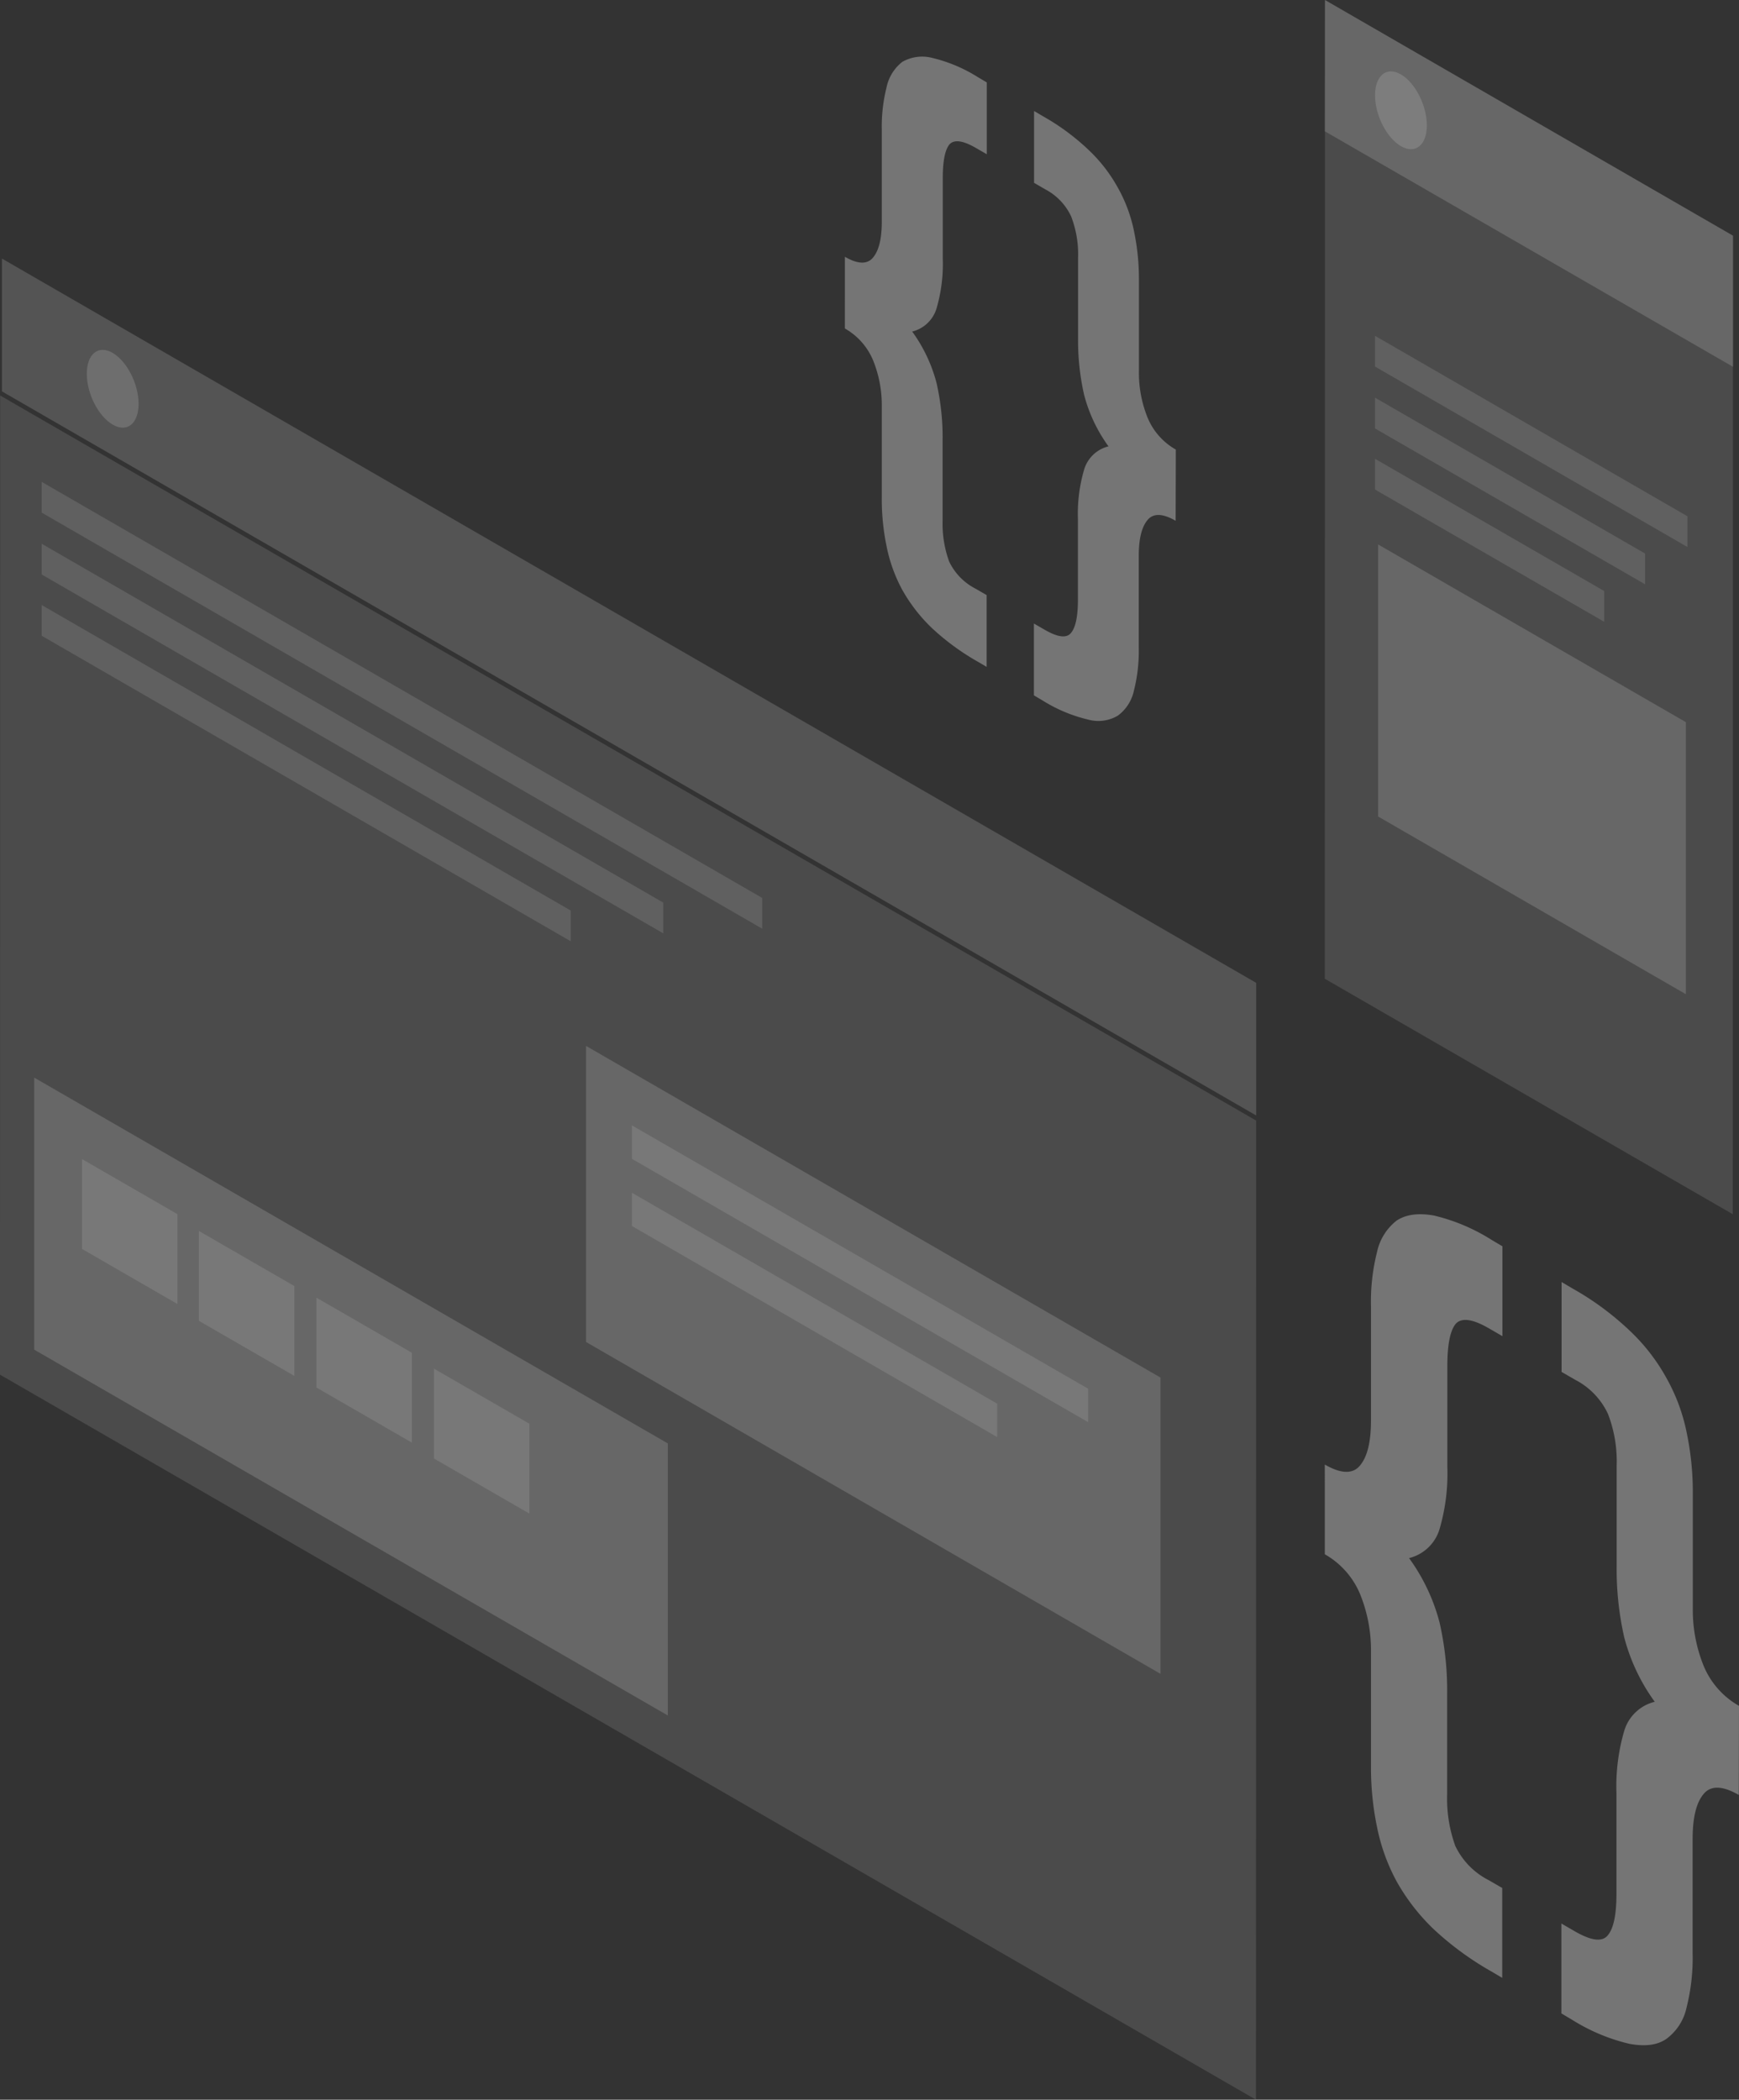 <svg xmlns="http://www.w3.org/2000/svg" width="298.543" height="360.354" viewBox="0 0 298.543 360.354">
  <rect x="0" y="0" width="298.543" height="360.354" fill="#333333" stroke="none"/>
  <g id="Group_89702" data-name="Group 89702" transform="translate(58.476 1.03)" opacity="0.8">
    <g id="Group_89710" data-name="Group 89710" transform="translate(168.957 207.356)">
      <path id="Path_16688" data-name="Path 16688" d="M352.532,170.845c-2.821-1.626-4.845-1.659-6.072-.133-1.261,1.526-1.858,4.115-1.858,7.732v19.578a34.6,34.6,0,0,1-1.029,9.258,9.027,9.027,0,0,1-3.451,5.409c-1.559,1.1-3.683,1.36-6.371.863a32.435,32.435,0,0,1-9.822-4.115l-1.858-1.1v-15.43l2.356,1.36c2.82,1.626,4.679,1.825,5.608.664q1.493-1.742,1.493-7.168V170.513a33.751,33.751,0,0,1,1.328-10.652,7.272,7.272,0,0,1,5.243-5.01,32.877,32.877,0,0,1-5.243-11.083,52.535,52.535,0,0,1-1.294-12.178V114.335a22.573,22.573,0,0,0-1.494-8.892A12.563,12.563,0,0,0,324.46,99.6l-2.356-1.36V82.812l1.858,1.095a49.27,49.27,0,0,1,9.822,7.234,33.146,33.146,0,0,1,6.371,8.229,31.919,31.919,0,0,1,3.451,9.391,49.879,49.879,0,0,1,1.029,10.452v19.578a25.611,25.611,0,0,0,1.858,9.888,14.087,14.087,0,0,0,6.073,6.869Z" transform="translate(-281.455 -71.178)" fill="#fff" opacity="0.4"/>
      <path id="Path_16689" data-name="Path 16689" d="M247.969,104.544c2.821,1.626,4.845,1.659,6.072.133,1.261-1.526,1.858-4.115,1.858-7.732V77.367a34.627,34.627,0,0,1,1.029-9.258,9.315,9.315,0,0,1,3.385-5.442c1.626-1.062,3.75-1.327,6.371-.863a32.6,32.6,0,0,1,9.922,4.181l1.858,1.1V82.51l-2.356-1.361c-2.82-1.626-4.711-1.858-5.707-.7-.929,1.195-1.393,3.584-1.393,7.234v17.255a33.887,33.887,0,0,1-1.327,10.651,7.273,7.273,0,0,1-5.243,5.011,32.887,32.887,0,0,1,5.243,11.083,52.54,52.54,0,0,1,1.294,12.178V161.12a23.839,23.839,0,0,0,1.394,8.86,12.734,12.734,0,0,0,5.707,5.873l2.356,1.36v15.43l-1.858-1.1a52.223,52.223,0,0,1-9.922-7.267,35.2,35.2,0,0,1-6.371-8.229,33.277,33.277,0,0,1-3.351-9.324,49.871,49.871,0,0,1-1.029-10.452V136.7a25.61,25.61,0,0,0-1.858-9.888,14.089,14.089,0,0,0-6.072-6.869Z" transform="translate(-247.969 -61.585)" fill="#fff" opacity="0.4"/>
    </g>
    <g id="Group_89712" data-name="Group 89712" transform="translate(86.572 8.725)">
      <path id="Path_16688-2" data-name="Path 16688" d="M346.406,153.141c-2.253-1.3-3.87-1.325-4.851-.106-1.007,1.219-1.484,3.287-1.484,6.177v15.64a27.642,27.642,0,0,1-.822,7.4,7.211,7.211,0,0,1-2.757,4.321,6.557,6.557,0,0,1-5.09.689,25.911,25.911,0,0,1-7.847-3.287l-1.484-.875V170.77l1.882,1.087c2.253,1.3,3.738,1.458,4.48.53q1.193-1.392,1.193-5.726V152.876a26.962,26.962,0,0,1,1.061-8.51,5.81,5.81,0,0,1,4.188-4,26.264,26.264,0,0,1-4.188-8.854,41.968,41.968,0,0,1-1.034-9.729V108a18.035,18.035,0,0,0-1.193-7.1,10.036,10.036,0,0,0-4.48-4.666L322.1,95.139V82.812l1.484.875a39.361,39.361,0,0,1,7.847,5.779,26.48,26.48,0,0,1,5.09,6.574,25.5,25.5,0,0,1,2.757,7.5,39.849,39.849,0,0,1,.822,8.35v15.64a20.459,20.459,0,0,0,1.484,7.9,11.253,11.253,0,0,0,4.851,5.487Z" transform="translate(-289.623 -73.517)" fill="#fff" opacity="0.4"/>
      <path id="Path_16689-2" data-name="Path 16689" d="M247.969,95.9c2.253,1.3,3.87,1.325,4.851.106,1.007-1.219,1.484-3.287,1.484-6.177V74.193a27.661,27.661,0,0,1,.822-7.4,7.441,7.441,0,0,1,2.7-4.348,6.882,6.882,0,0,1,5.09-.689,26.04,26.04,0,0,1,7.926,3.34l1.484.875V78.3l-1.882-1.087c-2.253-1.3-3.764-1.485-4.56-.557-.742.954-1.113,2.863-1.113,5.779V96.223a27.07,27.07,0,0,1-1.061,8.509,5.81,5.81,0,0,1-4.188,4,26.271,26.271,0,0,1,4.188,8.854,41.972,41.972,0,0,1,1.034,9.729V141.1a19.044,19.044,0,0,0,1.114,7.078,10.173,10.173,0,0,0,4.56,4.692l1.882,1.087v12.327l-1.484-.875a41.719,41.719,0,0,1-7.926-5.806,28.121,28.121,0,0,1-5.09-6.574,26.582,26.582,0,0,1-2.677-7.449,39.839,39.839,0,0,1-.822-8.35V121.592a20.46,20.46,0,0,0-1.484-7.9,11.256,11.256,0,0,0-4.851-5.487Z" transform="translate(-247.969 -61.585)" fill="#fff" opacity="0.4"/>
    </g>
    <g id="Group_89711" data-name="Group 89711" transform="translate(168.957 -1.03)">
      <path id="Path_16690" data-name="Path 16690" d="M395.116,69.372l70.048,40.449-.033,167.937-70.048-40.416Z" transform="translate(-395.083 -69.372)" fill="#fff" opacity="0.15"/>
      <path id="Path_16692" data-name="Path 16692" d="M411.792,239.854l52.827,30.495v46.688l-52.827-30.495Z" transform="translate(-402.634 -146.413)" fill="#fff" opacity="0.2"/>
      <path id="Path_16693" data-name="Path 16693" d="M410.823,174.531l53.623,30.959v5.276l-53.623-30.96Z" transform="translate(-402.196 -116.893)" fill="#fff" opacity="0.15"/>
      <path id="Path_16694" data-name="Path 16694" d="M410.823,193.9l46.356,26.745v5.276L410.823,199.18Z" transform="translate(-402.196 -125.647)" fill="#fff" opacity="0.15"/>
      <path id="Path_16695" data-name="Path 16695" d="M410.823,213.035l39.355,22.7v5.276l-39.355-22.7Z" transform="translate(-402.196 -134.293)" fill="#fff" opacity="0.15"/>
      <path id="Path_16696" data-name="Path 16696" d="M395.116,69.372l70.048,40.449v22.5L395.083,91.9Z" transform="translate(-395.083 -69.372)" fill="#fff" opacity="0.2"/>
      <path id="Path_16697" data-name="Path 16697" d="M419.716,100.976c0,3.418-1.991,5.011-4.446,3.583s-4.447-5.309-4.447-8.727,1.991-5.011,4.447-3.584S419.716,97.591,419.716,100.976Z" transform="translate(-402.196 -79.474)" fill="#fff" opacity="0.2"/>
    </g>
    <g id="Group_89709" data-name="Group 89709" transform="translate(-58.476 66.853)">
      <path id="Path_16698" data-name="Path 16698" d="M164.819,163.21l215.62,124.434-.033,168.036L164.786,331.246Z" transform="translate(-164.786 -163.21)" fill="#fff" opacity="0.15"/>
      <g id="Group_89708" data-name="Group 89708" transform="translate(7.152 14.814)">
        <path id="Path_16700" data-name="Path 16700" d="M191.363,316.135l123.7,71.409v5.276l-123.7-71.409Z" transform="translate(-191.363 -316.135)" fill="#fff" opacity="0.15"/>
        <path id="Path_16701" data-name="Path 16701" d="M191.363,335.509,298.078,397.1v5.276L191.363,340.785Z" transform="translate(-191.363 -324.89)" fill="#fff" opacity="0.15"/>
        <path id="Path_16702" data-name="Path 16702" d="M191.363,354.7l90.82,52.429V412.4l-90.82-52.429Z" transform="translate(-191.363 -333.563)" fill="#fff" opacity="0.15"/>
      </g>
      <g id="Group_89706" data-name="Group 89706" transform="translate(5.875 117.058)">
        <path id="Path_16703" data-name="Path 16703" d="M343.684,476.75l108.773,62.781v46.688L343.684,523.438Z" transform="translate(-343.684 -476.75)" fill="#fff" opacity="0.2"/>
        <path id="Path_16704" data-name="Path 16704" d="M358.638,502.238l16.392,9.457v15.43l-16.392-9.457Z" transform="translate(-350.442 -488.268)" fill="#fff" opacity="0.15"/>
        <path id="Path_16705" data-name="Path 16705" d="M395.265,524.759l16.392,9.457v15.43l-16.392-9.457Z" transform="translate(-366.993 -498.445)" fill="#fff" opacity="0.15"/>
        <path id="Path_16706" data-name="Path 16706" d="M432.074,545.645l16.392,9.457v15.43l-16.392-9.457Z" transform="translate(-383.627 -507.884)" fill="#fff" opacity="0.15"/>
        <path id="Path_16707" data-name="Path 16707" d="M468.882,567.864l16.392,9.457v15.43l-16.392-9.457Z" transform="translate(-400.261 -517.924)" fill="#fff" opacity="0.15"/>
      </g>
      <g id="Group_89707" data-name="Group 89707" transform="translate(100.61 111.619)">
        <path id="Path_16708" data-name="Path 16708" d="M154.433,364.265l98.619,56.916v50.845l-98.619-56.952Z" transform="translate(-154.433 -364.265)" fill="#fff" opacity="0.2"/>
        <path id="Path_16709" data-name="Path 16709" d="M171.082,395.686l78.345,45.208v5.746l-78.345-45.208Z" transform="translate(-163.222 -382.062)" fill="#fff" opacity="0.15"/>
        <path id="Path_16710" data-name="Path 16710" d="M171.082,415.059l62.734,36.21v5.746l-62.734-36.245Z" transform="translate(-163.222 -389.872)" fill="#fff" opacity="0.15"/>
      </g>
    </g>
    <path id="Path_16711" data-name="Path 16711" d="M164.847,163.21l215.321,124.3v22.763L164.847,186.006Z" transform="translate(-222.99 -119.866)" fill="#fff" opacity="0.2"/>
    <path id="Path_16712" data-name="Path 16712" d="M200.317,201.05c0,3.418-1.991,5.01-4.446,3.583s-4.447-5.309-4.447-8.727,1.991-5.011,4.447-3.583S200.317,197.665,200.317,201.05Z" transform="translate(-235 -132.786)" fill="#fff" opacity="0.2"/>
  </g>
</svg>
